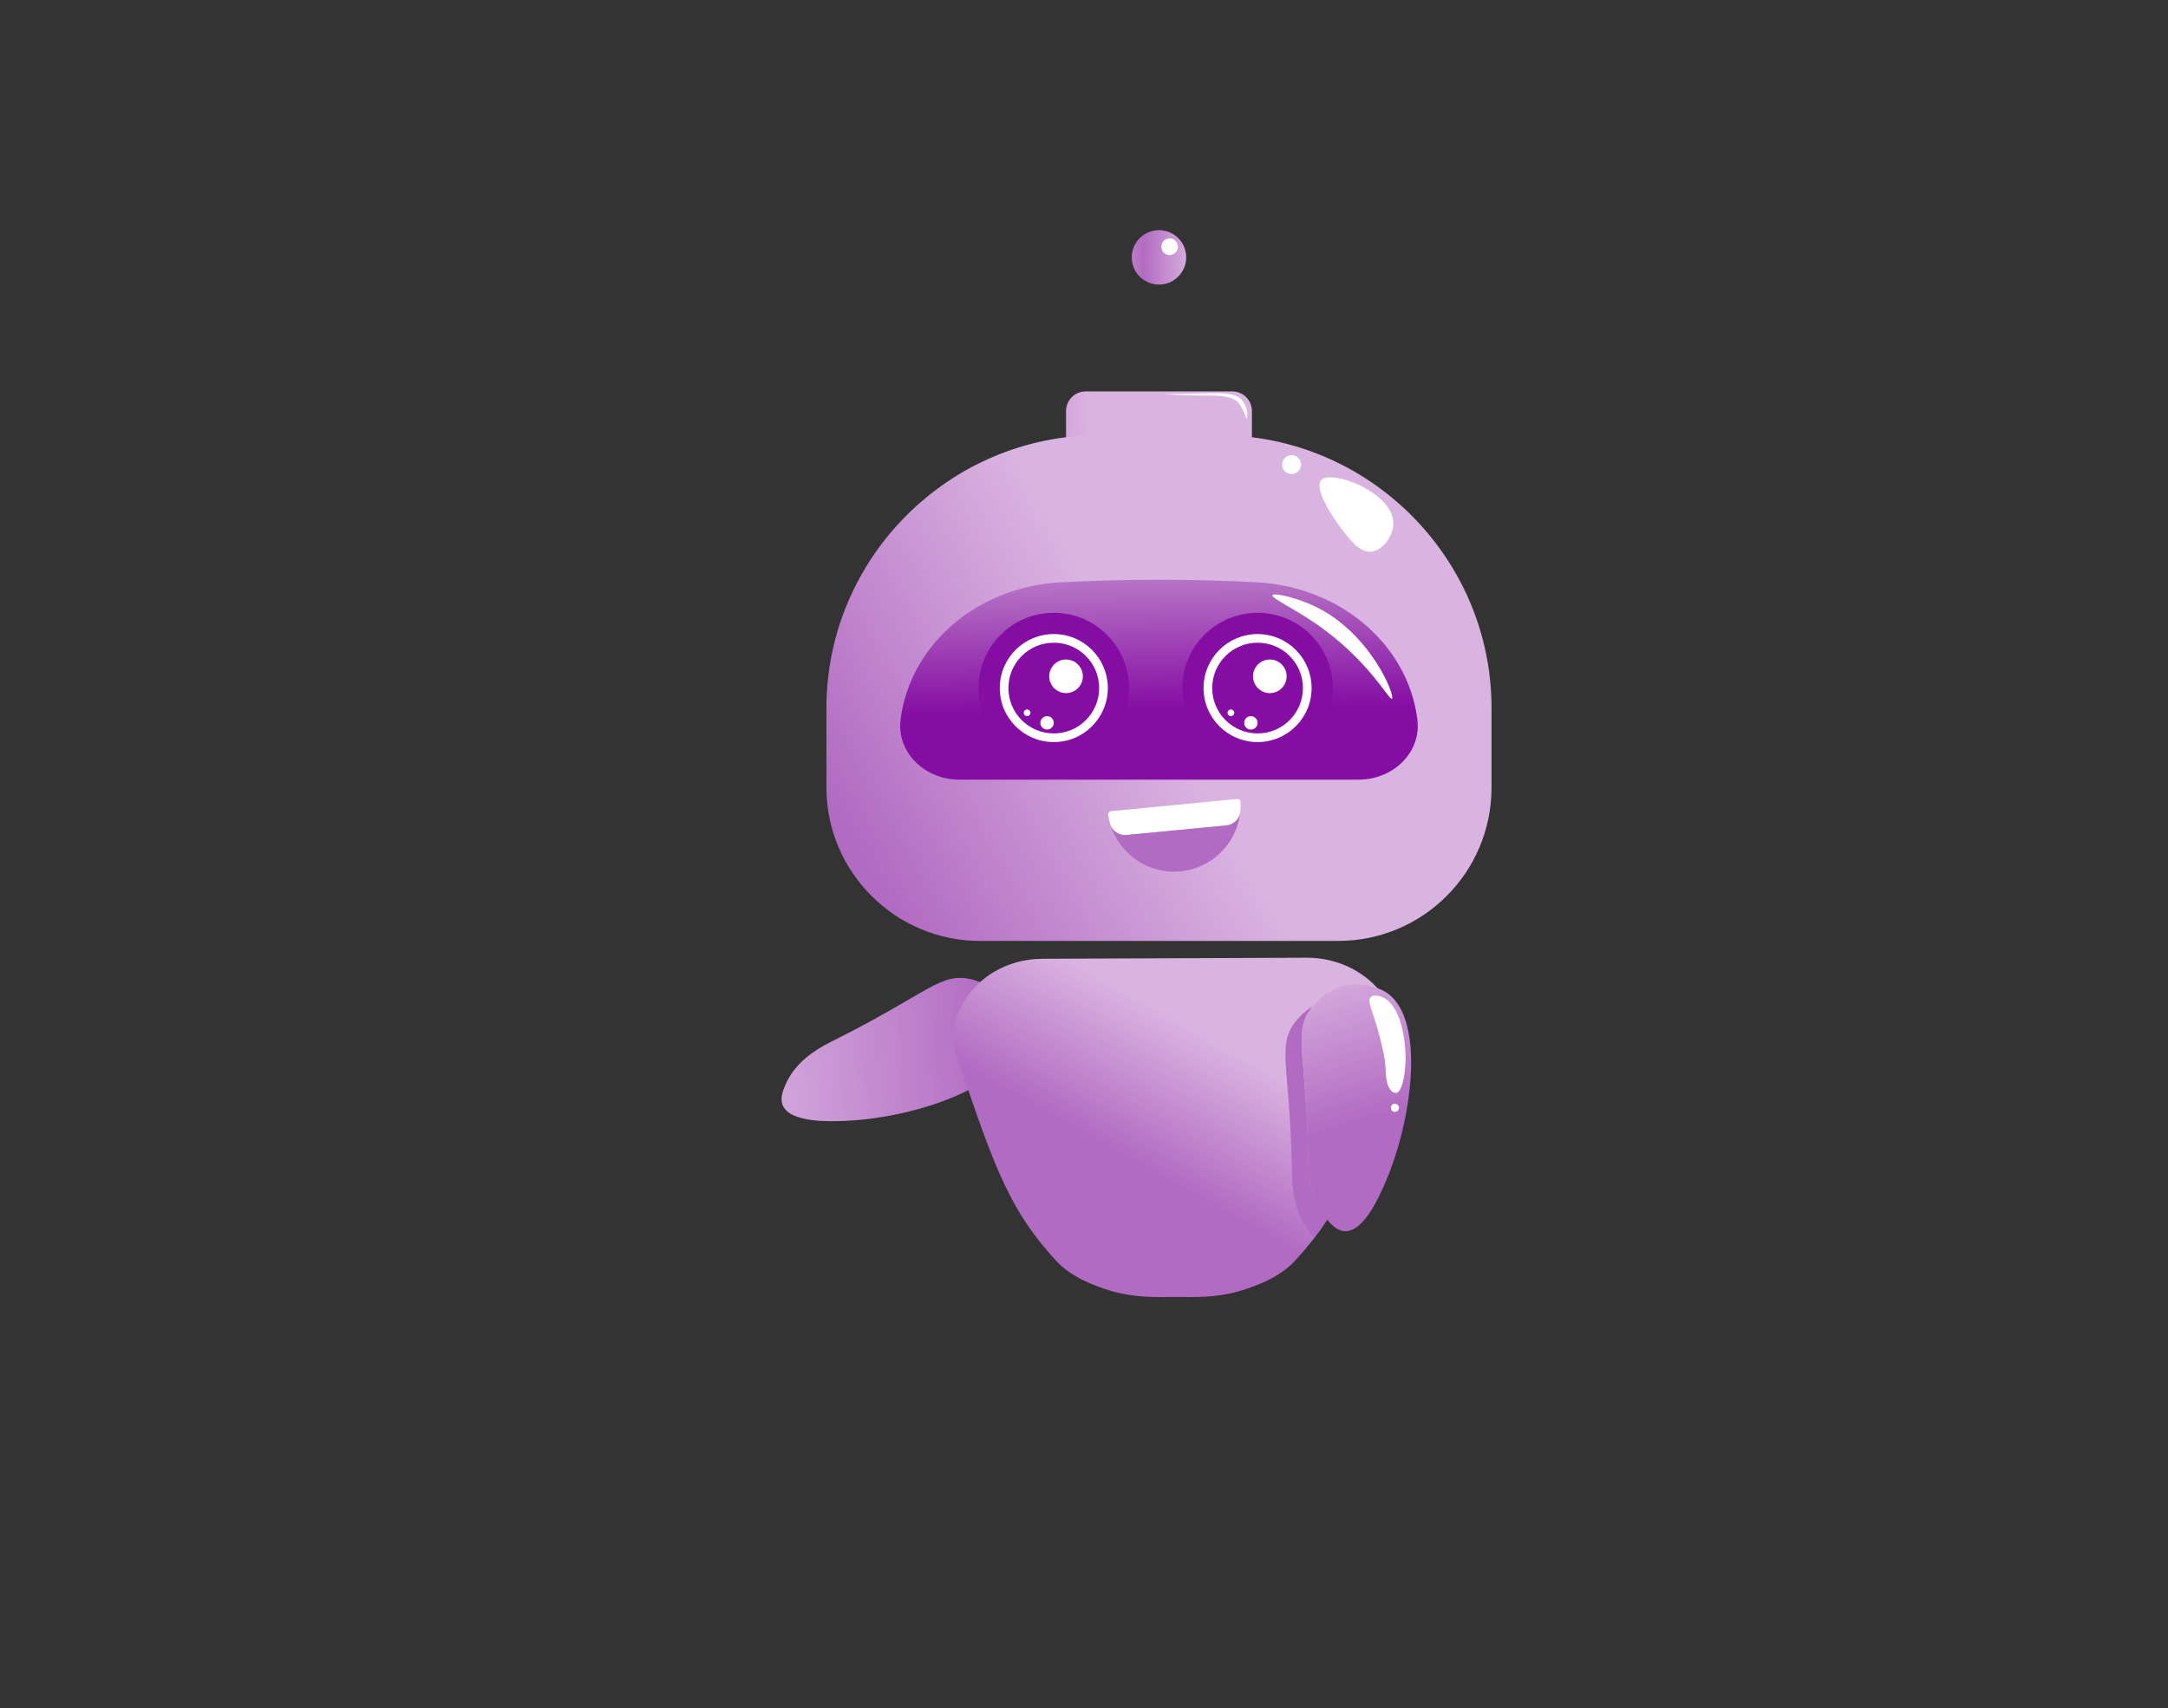 <svg width="500" height="394" viewBox="0 0 500 394" fill="none" xmlns="http://www.w3.org/2000/svg">
<rect x="0" y="0" width="500" height="394" fill="#333333" stroke="none"/>
<g clip-path="url(#clip0_1_141)">
<mask id="mask0_1_141" style="mask-type:luminance" maskUnits="userSpaceOnUse" x="0" y="0" width="500" height="394">
<path d="M500 0H0V394H500V0Z" fill="white"/>
</mask>
<g mask="url(#mask0_1_141)">
<path d="M181.221 250.057C180.626 251.395 179.816 253.283 180.532 254.977C182.277 259.113 191.677 258.701 195.18 258.547C211.249 257.844 233.632 250.296 234.399 239.349C234.525 237.546 234.151 234.044 231.963 231.033C229.217 227.253 225.009 226.167 224.185 225.956C217.011 224.104 214.144 229.052 192.806 239.738C190.846 240.72 187.951 242.14 185.393 244.437C183.752 245.91 182.249 247.744 181.221 250.057Z" fill="url(#paint0_linear_1_141)"/>
<path d="M301.319 220.921L271.118 221.042L240.357 221.169C233.973 221.196 227.801 223.926 223.805 228.905C221.472 231.807 220.159 234.984 219.965 238.227C219.938 238.751 219.947 239.274 219.975 239.798C220.076 241.607 220.498 242.958 220.71 243.582C229.583 270.696 233.468 279.836 243.572 290.829C247.237 294.825 252.803 296.635 254.594 297.259C260.2 299.242 265.243 299.218 268.998 299.193C269.629 299.189 270.223 299.184 270.779 299.189L271.449 299.189C272.002 299.184 272.596 299.189 273.226 299.193C276.977 299.218 282.026 299.242 287.633 297.259C289.425 296.635 294.981 294.825 298.655 290.829C300.308 289.029 301.797 287.284 303.156 285.493C304.195 284.152 305.158 282.783 306.077 281.359C311.395 273.112 315.188 262.918 321.518 243.582C321.738 242.931 322.188 241.478 322.262 239.549C322.27 239.356 322.27 239.155 322.27 238.944C322.27 238.502 322.243 238.071 322.206 237.639C322.17 237.253 322.115 236.859 322.05 236.473C321.582 233.754 320.305 231.117 318.303 228.673C314.181 223.656 307.902 220.921 301.415 220.921C301.383 220.921 301.351 220.921 301.319 220.921Z" fill="url(#paint1_linear_1_141)"/>
<path d="M299.032 235.351C294.265 241.028 297.498 245.739 297.949 269.603C298.012 273.204 298.058 279.578 302.266 284.501C302.531 284.814 302.825 285.154 303.156 285.493C304.195 284.152 305.158 282.783 306.077 281.359C306.059 281.324 306.031 281.296 306.004 281.268C301.806 276.336 301.751 269.961 301.686 266.361C301.236 242.57 298.031 237.813 302.733 232.155C300.658 233.414 299.38 234.929 299.032 235.351Z" fill="#B26BC2"/>
<path d="M310.705 227.277C306.113 228.126 303.318 231.455 302.772 232.108C298.01 237.784 301.239 242.502 301.688 266.364C301.756 269.961 301.801 276.339 306.007 281.264C306.958 282.377 308.312 283.921 310.149 284.006C314.634 284.212 318.313 275.555 319.684 272.326C325.973 257.523 328.807 234.072 319.258 228.663C318.013 227.957 315.671 227.075 312.931 227.075C312.212 227.075 311.466 227.136 310.705 227.277Z" fill="url(#paint2_linear_1_141)"/>
<path d="M319.542 246.495C319.407 243.931 318.926 242.045 317.964 238.273C316.706 233.34 315.128 230.934 316.153 229.982C316.82 229.362 318.135 229.781 318.432 229.876C322.941 231.314 324.338 239.776 324.145 245.071C324.025 248.313 323.233 251.938 322.046 252.099C321.858 252.124 321.393 252.099 321.06 251.805C319.734 250.633 319.645 248.443 319.542 246.495Z" fill="white"/>
<path d="M322.639 255.542C322.639 256.059 322.22 256.479 321.703 256.479C321.186 256.479 320.767 256.059 320.767 255.542C320.767 255.025 321.186 254.606 321.703 254.606C322.22 254.606 322.639 255.025 322.639 255.542Z" fill="white"/>
<path d="M250.376 90.293C247.881 90.293 245.859 92.315 245.859 94.81L245.859 106.903C245.859 109.397 247.881 111.419 250.376 111.419L284.21 111.419C286.704 111.419 288.727 109.397 288.727 106.903L288.727 94.81C288.727 92.315 286.704 90.293 284.21 90.293L250.376 90.293Z" fill="url(#paint3_linear_1_141)"/>
<path d="M261.015 59.371C261.015 62.837 263.826 65.647 267.293 65.647C270.759 65.647 273.569 62.837 273.569 59.371C273.569 55.904 270.759 53.093 267.293 53.093C263.826 53.093 261.015 55.904 261.015 59.371Z" fill="url(#paint4_linear_1_141)"/>
<path d="M271.656 56.92C271.656 57.977 270.799 58.834 269.742 58.834C268.685 58.834 267.828 57.977 267.828 56.92C267.828 55.863 268.685 55.006 269.742 55.006C270.799 55.006 271.656 55.863 271.656 56.92Z" fill="white"/>
<path d="M287.486 96.547C287.33 96.569 287.23 95.652 286.466 94.234C286.466 94.234 286.109 93.572 285.701 93.01C284.385 91.2 279.928 91.24 279.578 91.243C272.634 91.304 268.172 90.864 268.173 90.905C268.174 90.941 271.429 90.874 273.815 90.826C280.547 90.689 284.556 90.327 286.275 92.13C286.988 92.878 287.346 93.852 287.346 93.852C287.834 95.174 287.672 96.52 287.486 96.547Z" fill="white"/>
<path d="M253.515 100.397C218.91 100.397 190.597 128.71 190.597 163.316L190.597 181.686C190.597 201.135 206.509 217.049 225.959 217.049L308.626 217.049C328.156 217.049 343.989 201.216 343.989 181.686L343.989 163.316C343.989 128.71 315.676 100.397 281.07 100.397L253.515 100.397Z" fill="url(#paint5_linear_1_141)"/>
<path d="M321.337 120.522C321.42 123.453 319.027 126.957 316.286 127.256C313.718 127.537 311.667 124.914 309.553 122.208C307.468 119.541 302.909 112.689 304.725 110.751C307.119 108.194 321.141 113.608 321.337 120.522Z" fill="white"/>
<path d="M300.056 107.171C300.056 108.376 299.079 109.353 297.874 109.353C296.669 109.353 295.693 108.376 295.693 107.171C295.693 105.966 296.669 104.989 297.874 104.989C299.079 104.989 300.056 105.966 300.056 107.171Z" fill="white"/>
<path d="M286.042 187.298C285.873 188.961 284.488 190.242 282.824 190.403L259.83 192.62C258.167 192.781 256.563 191.788 256.078 190.189C255.863 189.479 255.697 188.745 255.584 187.992C255.553 187.783 255.608 187.571 255.738 187.405C255.868 187.239 256.06 187.135 256.27 187.114L285.279 184.316C285.485 184.296 285.691 184.362 285.848 184.499C286.005 184.635 286.099 184.829 286.107 185.037C286.141 185.801 286.118 186.556 286.042 187.298Z" fill="white"/>
<path d="M282.828 190.405L259.829 192.618C258.258 192.774 256.752 191.903 256.172 190.47C258.34 197.174 264.936 201.702 272.238 200.996C279.642 200.289 285.309 194.428 286.043 187.3C285.869 188.963 284.491 190.24 282.828 190.405Z" fill="#B26BC2"/>
<path d="M244.589 134.33C225.604 135.317 210.117 148.465 207.758 165.563L207.707 165.931C207.011 170.98 209.794 175.9 214.723 178.337C216.731 179.329 218.98 179.849 221.267 179.849L313.319 179.849C315.606 179.849 317.855 179.329 319.863 178.337C324.792 175.9 327.574 170.98 326.878 165.931C326.861 165.807 326.844 165.683 326.827 165.56C324.46 148.397 308.859 135.303 289.802 134.32C283.392 133.99 276.734 133.788 269.844 133.748C268.99 133.743 268.14 133.74 267.293 133.74C259.419 133.74 251.84 133.953 244.589 134.33Z" fill="url(#paint6_linear_1_141)"/>
<path d="M321.026 161.17C320.326 161.664 315.446 151.724 302.349 143.106C297.746 140.076 293.2 137.918 293.47 137.29C293.744 136.652 298.863 137.838 302.962 139.739C316.019 145.797 321.858 160.583 321.026 161.17Z" fill="white"/>
<path d="M260.391 158.723C260.391 168.309 252.618 176.081 243.032 176.081C233.445 176.081 225.674 168.309 225.674 158.723C225.674 149.137 233.445 141.365 243.032 141.365C252.618 141.365 260.391 149.137 260.391 158.723Z" fill="url(#paint7_linear_1_141)"/>
<path d="M255.49 158.723C255.49 165.603 249.912 171.181 243.032 171.181C236.151 171.181 230.573 165.603 230.573 158.723C230.573 151.842 236.151 146.265 243.032 146.265C249.912 146.265 255.49 151.842 255.49 158.723Z" fill="white"/>
<path d="M232.567 158.723C232.567 164.503 237.253 169.187 243.031 169.187C248.811 169.187 253.496 164.503 253.496 158.723C253.496 152.944 248.811 148.259 243.031 148.259C237.253 148.259 232.567 152.944 232.567 158.723Z" fill="#850DA3"/>
<path d="M249.736 156.011C249.736 158.152 248.001 159.888 245.86 159.888C243.718 159.888 241.983 158.152 241.983 156.011C241.983 153.87 243.718 152.136 245.86 152.136C248.001 152.136 249.736 153.87 249.736 156.011Z" fill="white"/>
<path d="M243.031 166.748C243.031 167.602 242.339 168.294 241.484 168.294C240.63 168.294 239.938 167.602 239.938 166.748C239.938 165.894 240.63 165.202 241.484 165.202C242.339 165.202 243.031 165.894 243.031 166.748Z" fill="white"/>
<path d="M237.649 164.428C237.649 164.855 237.303 165.201 236.876 165.201C236.449 165.201 236.103 164.855 236.103 164.428C236.103 164.001 236.449 163.655 236.876 163.655C237.303 163.655 237.649 164.001 237.649 164.428Z" fill="white"/>
<path d="M307.391 158.723C307.391 168.309 299.618 176.081 290.032 176.081C280.445 176.081 272.674 168.309 272.674 158.723C272.674 149.137 280.445 141.365 290.032 141.365C299.618 141.365 307.391 149.137 307.391 158.723Z" fill="url(#paint8_linear_1_141)"/>
<path d="M302.49 158.723C302.49 165.603 296.912 171.181 290.032 171.181C283.151 171.181 277.573 165.603 277.573 158.723C277.573 151.842 283.151 146.265 290.032 146.265C296.912 146.265 302.49 151.842 302.49 158.723Z" fill="white"/>
<path d="M279.567 158.723C279.567 164.503 284.253 169.187 290.031 169.187C295.811 169.187 300.496 164.503 300.496 158.723C300.496 152.944 295.811 148.259 290.031 148.259C284.253 148.259 279.567 152.944 279.567 158.723Z" fill="#850DA3"/>
<path d="M296.736 156.011C296.736 158.152 295.001 159.888 292.86 159.888C290.718 159.888 288.983 158.152 288.983 156.011C288.983 153.87 290.718 152.136 292.86 152.136C295.001 152.136 296.736 153.87 296.736 156.011Z" fill="white"/>
<path d="M290.031 166.748C290.031 167.602 289.339 168.294 288.484 168.294C287.63 168.294 286.938 167.602 286.938 166.748C286.938 165.894 287.63 165.202 288.484 165.202C289.339 165.202 290.031 165.894 290.031 166.748Z" fill="white"/>
<path d="M284.649 164.428C284.649 164.855 284.303 165.201 283.876 165.201C283.449 165.201 283.103 164.855 283.103 164.428C283.103 164.001 283.449 163.655 283.876 163.655C284.303 163.655 284.649 164.001 284.649 164.428Z" fill="white"/>
</g>
</g>
<defs>
<linearGradient id="paint0_linear_1_141" x1="229.544" y1="243.492" x2="102.319" y2="252.229" gradientUnits="userSpaceOnUse">
<stop stop-color="#B26BC2"/>
<stop offset="0.5" stop-color="#DAB4E1"/>
<stop offset="1" stop-color="#DAB4E1"/>
</linearGradient>
<linearGradient id="paint1_linear_1_141" x1="246.104" y1="298.082" x2="279.104" y2="239.082" gradientUnits="userSpaceOnUse">
<stop stop-color="#B26BC2"/>
<stop offset="0.5" stop-color="#B26BC2"/>
<stop offset="1" stop-color="#DAB4E1"/>
</linearGradient>
<linearGradient id="paint2_linear_1_141" x1="327.909" y1="294.644" x2="305.409" y2="221.144" gradientUnits="userSpaceOnUse">
<stop stop-color="#B26BC2"/>
<stop offset="0.5" stop-color="#B26BC2"/>
<stop offset="1" stop-color="#DAB4E1"/>
</linearGradient>
<linearGradient id="paint3_linear_1_141" x1="217.293" y1="101.356" x2="286.293" y2="101.356" gradientUnits="userSpaceOnUse">
<stop stop-color="#B26BC2"/>
<stop offset="0.5" stop-color="#DAB4E1"/>
<stop offset="1" stop-color="#DAB4E1"/>
</linearGradient>
<linearGradient id="paint4_linear_1_141" x1="252.292" y1="61.12" x2="275.042" y2="61.12" gradientUnits="userSpaceOnUse">
<stop stop-color="#DAB4E1"/>
<stop offset="0.5" stop-color="#B26BC2"/>
<stop offset="1" stop-color="#DAB4E1"/>
</linearGradient>
<linearGradient id="paint5_linear_1_141" x1="202.293" y1="203.223" x2="335.793" y2="127.223" gradientUnits="userSpaceOnUse">
<stop stop-color="#B26BC2"/>
<stop offset="0.5" stop-color="#DAB4E1"/>
<stop offset="1" stop-color="#DAB4E1"/>
</linearGradient>
<linearGradient id="paint6_linear_1_141" x1="267.793" y1="163.795" x2="266.793" y2="109.295" gradientUnits="userSpaceOnUse">
<stop stop-color="#850DA3"/>
<stop offset="0.5" stop-color="#B26BC2"/>
<stop offset="1" stop-color="#DAB4E1"/>
</linearGradient>
<linearGradient id="paint7_linear_1_141" x1="243.532" y1="172.723" x2="244.032" y2="119.723" gradientUnits="userSpaceOnUse">
<stop stop-color="#850DA3"/>
<stop offset="0.5" stop-color="#850DA3"/>
<stop offset="1" stop-color="#850DA3"/>
</linearGradient>
<linearGradient id="paint8_linear_1_141" x1="290.532" y1="172.723" x2="291.032" y2="119.723" gradientUnits="userSpaceOnUse">
<stop stop-color="#850DA3"/>
<stop offset="0.5" stop-color="#850DA3"/>
<stop offset="1" stop-color="#850DA3"/>
</linearGradient>
<clipPath id="clip0_1_141">
<rect width="500" height="394" fill="white"/>
</clipPath>
</defs>
</svg>
